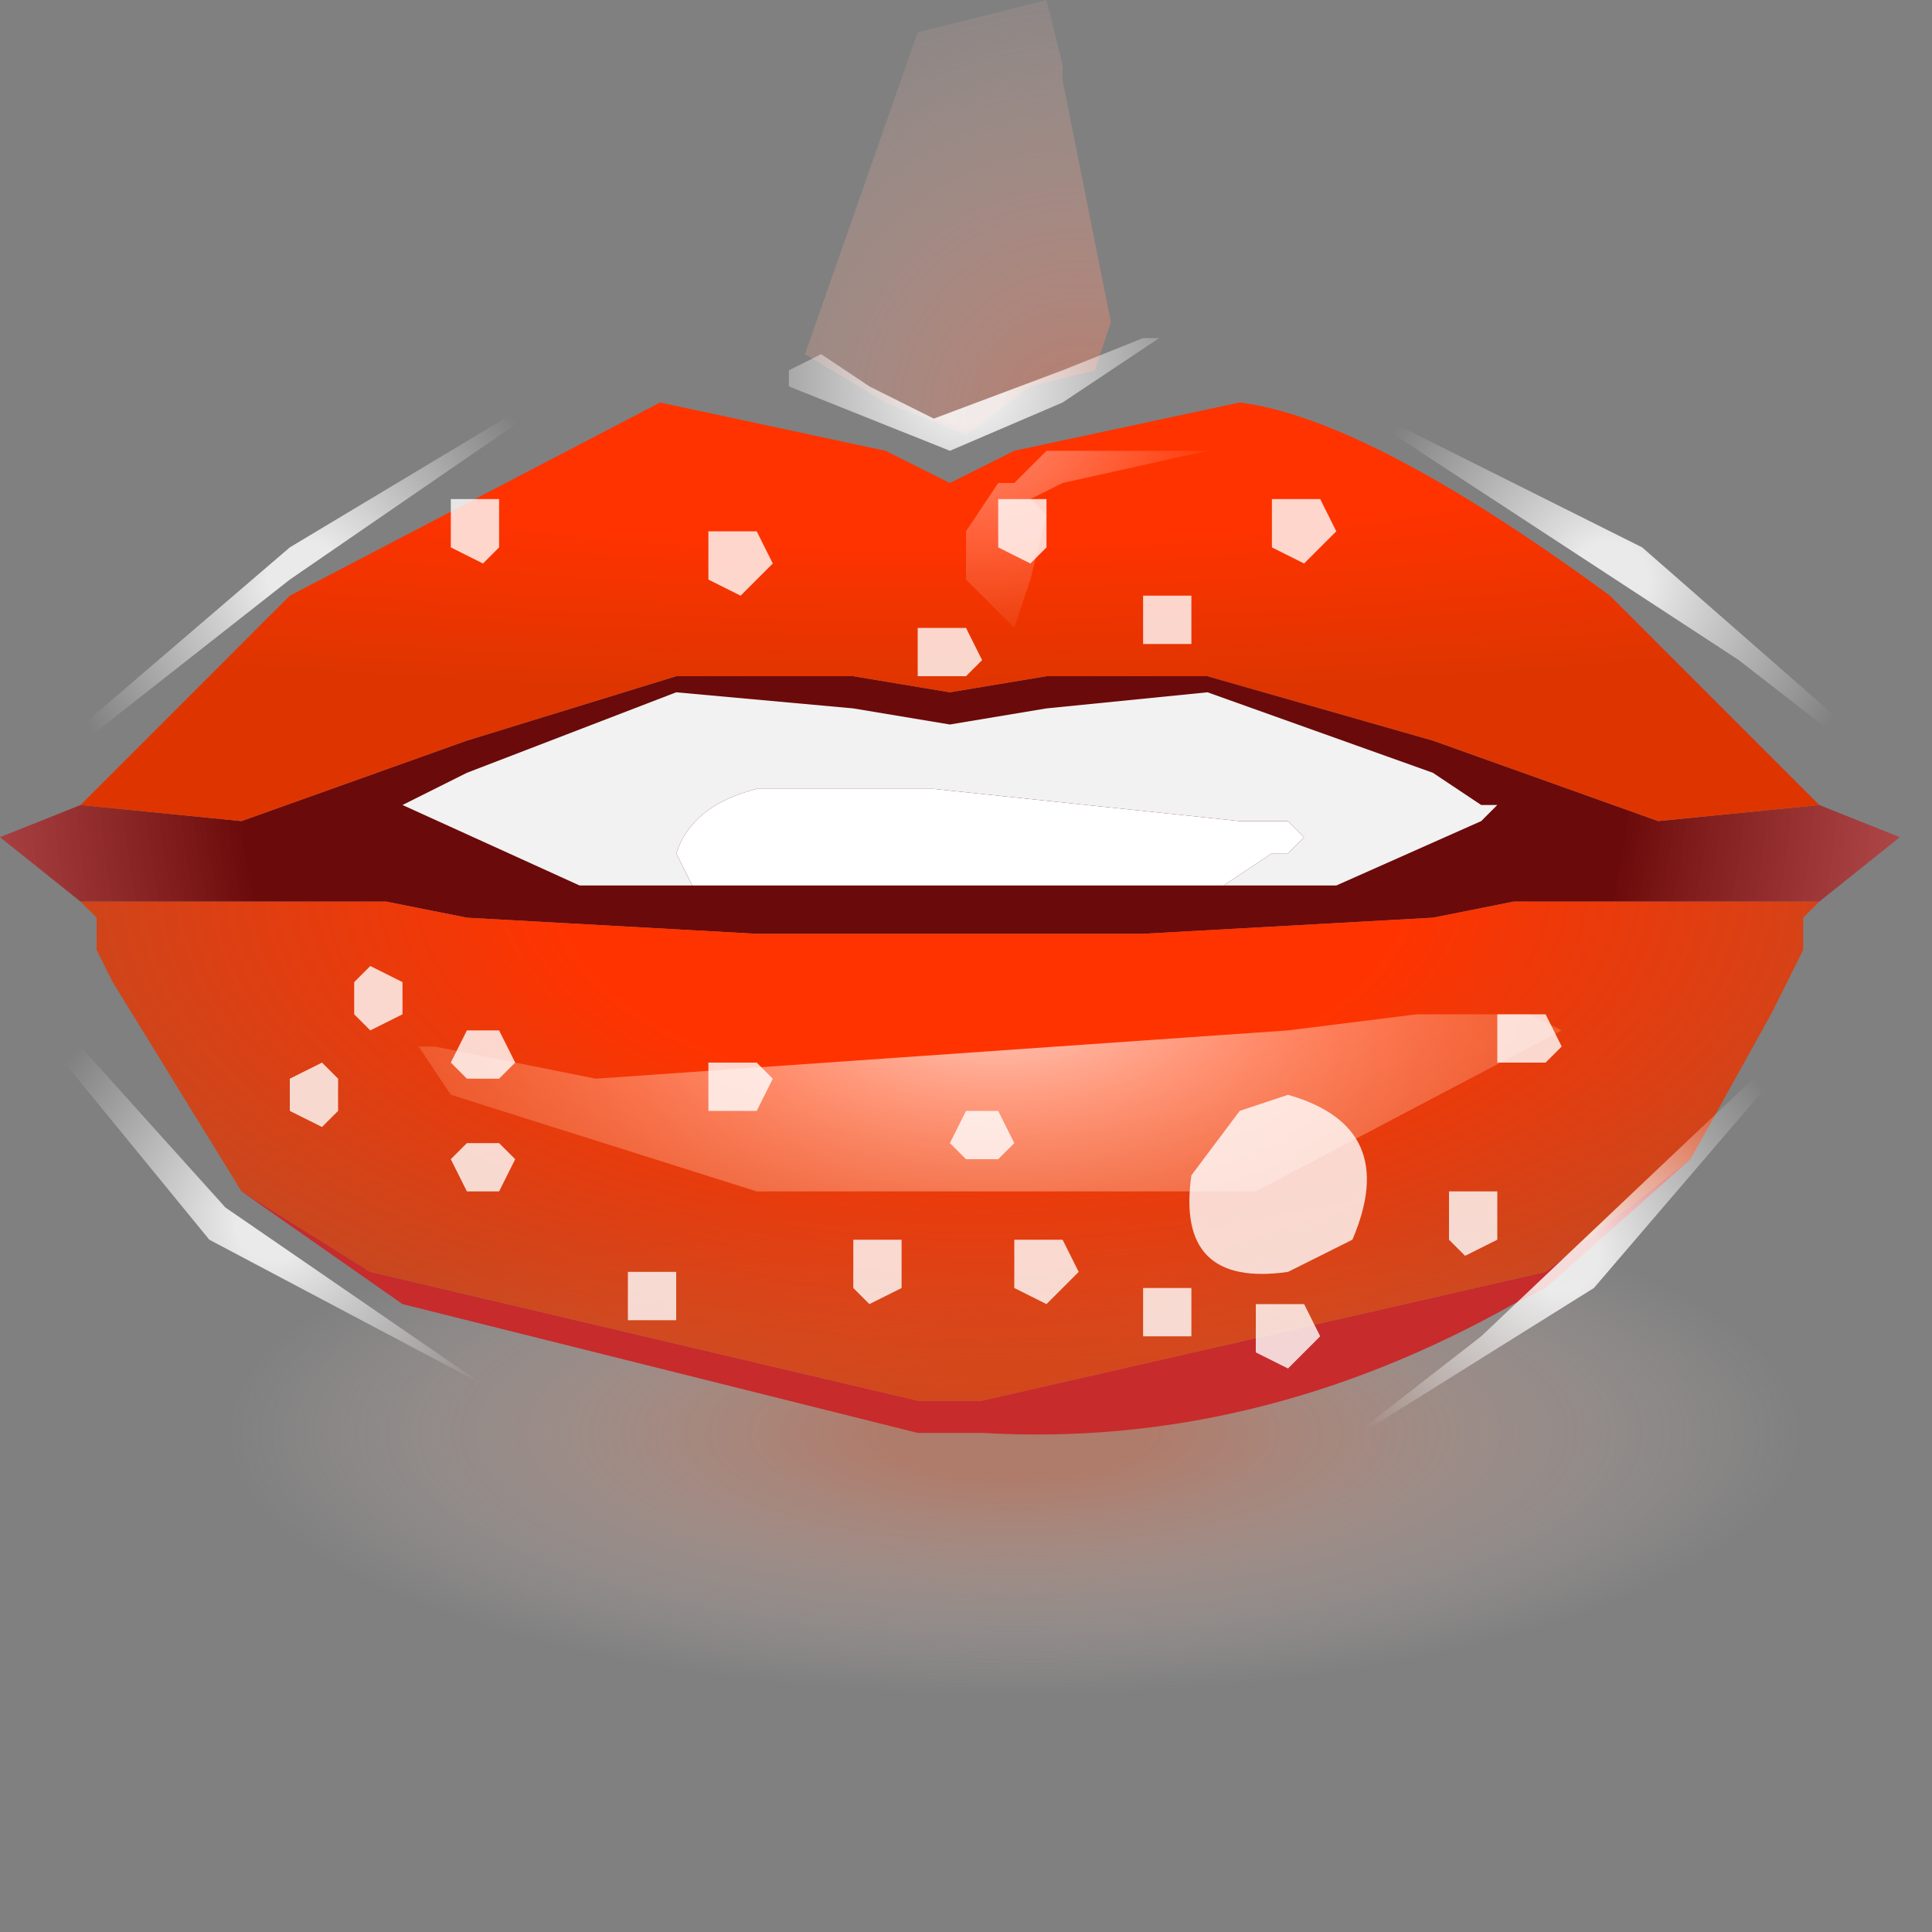 <?xml version="1.0" encoding="utf-8"?>
<svg version="1.1" id="Layer_1"
xmlns="http://www.w3.org/2000/svg"
xmlns:xlink="http://www.w3.org/1999/xlink"
xmlns:author="http://www.sothink.com"
width="6px" height="6px"
xml:space="preserve">
<rect width="100%" height="100%" fill="#808080" stroke="none"/>
<g id="44" transform="matrix(1, 0, 0, 1, -67.15, -44.45)">
<radialGradient
id="RadialGradID_511" gradientUnits="userSpaceOnUse" gradientTransform="matrix(0.003, 0, 0, 0.001, 70.3, 48.9)" spreadMethod ="pad" cx="0" cy="0" r="819.2" fx="0" fy="0" >
<stop  offset="0.173"  style="stop-color:#E37653;stop-opacity:0.482" />
<stop  offset="1"  style="stop-color:#FFEFEA;stop-opacity:0" />
</radialGradient>
<path style="fill:url(#RadialGradID_511) " d="M72.8,48.9Q72.8 49.35 72.1 49.65L70.3 50L68.5 49.65Q67.75 49.35 67.75 48.9Q67.75 48.45 68.5 48.15L70.3 47.85L72.1 48.15Q72.8 48.45 72.8 48.9" />
<path style="fill:#C72B2C;fill-opacity:1" d="M72.4,48.05L71.95 48.45L71.85 48.5Q71.05 48.95 70.2 48.9L70.1 48.9L70 48.9L68.4 48.5L67.9 48.15L68.3 48.4L70 48.8L70.1 48.8L70.2 48.8L71.95 48.4L72.4 48.05" />
<radialGradient
id="RadialGradID_512" gradientUnits="userSpaceOnUse" gradientTransform="matrix(0.004, 0, 0, 0.004, 70.05, 46.75)" spreadMethod ="pad" cx="0" cy="0" r="819.2" fx="0" fy="0" >
<stop  offset="0.659"  style="stop-color:#6B0A0A;stop-opacity:1" />
<stop  offset="0.992"  style="stop-color:#CC4545;stop-opacity:0.761" />
</radialGradient>
<path style="fill:url(#RadialGradID_512) " d="M71.85,47.25L71.6 47.3L70.7 47.35L70.1 47.35L69.5 47.35L68.6 47.3L68.35 47.25L67.4 47.25L67.15 47.05L67.4 46.95L67.9 47L68.6 46.75L69.25 46.55L69.8 46.55L70.1 46.6L70.4 46.55L70.9 46.55L71.6 46.75L72.3 47L72.8 46.95L73.05 47.05L72.8 47.25L71.85 47.25" />
<radialGradient
id="RadialGradID_513" gradientUnits="userSpaceOnUse" gradientTransform="matrix(0.004, 0, 0, 0.002, 70.2, 47.2)" spreadMethod ="pad" cx="0" cy="0" r="819.2" fx="0" fy="0" >
<stop  offset="0.4"  style="stop-color:#FF3300;stop-opacity:1" />
<stop  offset="0.961"  style="stop-color:#DE3500;stop-opacity:0.741" />
</radialGradient>
<path style="fill:url(#RadialGradID_513) " d="M72.8,47.25L72.75 47.3L72.75 47.4L72.65 47.6L72.4 48.05L71.95 48.4L70.2 48.8L70.1 48.8L70 48.8L68.3 48.4L67.9 48.15L67.5 47.5L67.45 47.4L67.45 47.3L67.4 47.25L68.35 47.25L68.6 47.3L69.5 47.35L70.1 47.35L70.7 47.35L71.6 47.3L71.85 47.25L72.8 47.25" />
<radialGradient
id="RadialGradID_514" gradientUnits="userSpaceOnUse" gradientTransform="matrix(0.006, 0, 0, 0.001, 70, 45.8)" spreadMethod ="pad" cx="0" cy="0" r="819.2" fx="0" fy="0" >
<stop  offset="0.4"  style="stop-color:#FF3300;stop-opacity:1" />
<stop  offset="0.976"  style="stop-color:#DE3500;stop-opacity:1" />
</radialGradient>
<path style="fill:url(#RadialGradID_514) " d="M72.3,47L71.6 46.75L70.9 46.55L70.4 46.55L70.1 46.6L69.8 46.55L69.25 46.55L68.6 46.75L67.9 47L67.4 46.95L68.05 46.3L69.2 45.7L69.9 45.85L70.1 45.95L70.3 45.85L71 45.7Q71.4 45.75 72.15 46.3L72.8 46.95L72.3 47" />
<path style="fill:#FFFFFF;fill-opacity:1" d="M69.25,47.1Q69.3 46.95 69.5 46.9L70.05 46.9L71 47L71.15 47L71.2 47.05L71.15 47.1L71.1 47.1L70.95 47.2L70.7 47.2L70.1 47.2L69.5 47.2L69.3 47.2L69.25 47.1" />
<path style="fill:#F2F2F2;fill-opacity:1" d="M70.95,47.2L71.1 47.1L71.15 47.1L71.2 47.05L71.15 47L71 47L70.05 46.9L69.5 46.9Q69.3 46.95 69.25 47.1L69.3 47.2L69.2 47.2L69.15 47.2L69 47.2L68.95 47.2L68.4 46.95L68.6 46.85L69.25 46.6L69.8 46.65L70.1 46.7L70.4 46.65L70.9 46.6L71.6 46.85L71.75 46.95L71.8 46.95L71.75 47L71.3 47.2L71.25 47.2L70.95 47.2" />
<radialGradient
id="RadialGradID_515" gradientUnits="userSpaceOnUse" gradientTransform="matrix(0.001, 0, 0, 0.001, 70.2, 45.7)" spreadMethod ="pad" cx="0" cy="0" r="819.2" fx="0" fy="0" >
<stop  offset="0.082"  style="stop-color:#FFFFFF;stop-opacity:0.424" />
<stop  offset="0.988"  style="stop-color:#FFFFFF;stop-opacity:0" />
</radialGradient>
<path style="fill:url(#RadialGradID_515) " d="M70.15,46.1L70.25 45.95L70.3 45.95L70.4 45.85L70.9 45.85L70.45 45.95L70.35 46L70.4 46.05L70.35 46.25L70.3 46.4L70.15 46.25L70.15 46.1" />
<radialGradient
id="RadialGradID_516" gradientUnits="userSpaceOnUse" gradientTransform="matrix(0.004, 0, 0, 0.002, 70.25, 47.55)" spreadMethod ="pad" cx="0" cy="0" r="819.2" fx="0" fy="0" >
<stop  offset="0.008"  style="stop-color:#FFFFFF;stop-opacity:0.761" />
<stop  offset="0.973"  style="stop-color:#FF4900;stop-opacity:0" />
</radialGradient>
<path style="fill:url(#RadialGradID_516) " d="M68.55,47.85L68.45 47.7L68.5 47.7L68.75 47.75L69 47.8L71.15 47.65L71.55 47.6L71.9 47.6L72 47.65L71.05 48.15L69.5 48.15L68.55 47.85" />
<radialGradient
id="RadialGradID_517" gradientUnits="userSpaceOnUse" gradientTransform="matrix(0.002, 0, 0, 0.002, 70.5, 45.75)" spreadMethod ="pad" cx="0" cy="0" r="819.2" fx="0" fy="0" >
<stop  offset="0"  style="stop-color:#E67A60;stop-opacity:0.541" />
<stop  offset="1"  style="stop-color:#FFD1C4;stop-opacity:0" />
</radialGradient>
<path style="fill:url(#RadialGradID_517) " d="M70.45,44.7L70.6 45.45L70.55 45.6L70.35 45.65L70.15 45.8L69.9 45.7L69.65 45.55L70 44.55L70.4 44.45L70.45 44.65L70.45 44.7" />
<radialGradient
id="RadialGradID_518" gradientUnits="userSpaceOnUse" gradientTransform="matrix(0.001, 0, 0, 0.001, 70.15, 45.65)" spreadMethod ="pad" cx="0" cy="0" r="819.2" fx="0" fy="0" >
<stop  offset="0.145"  style="stop-color:#FFFFFF;stop-opacity:0.831" />
<stop  offset="1"  style="stop-color:#FFFFFF;stop-opacity:0" />
</radialGradient>
<path style="fill:url(#RadialGradID_518) " d="M70.75,45.5L70.45 45.7L70.1 45.85L69.85 45.75L69.6 45.65L69.6 45.6L69.7 45.55L69.85 45.65L70.05 45.75L70.45 45.6L70.7 45.5L70.75 45.5" />
<radialGradient
id="RadialGradID_519" gradientUnits="userSpaceOnUse" gradientTransform="matrix(0.001, 0, 0, 0.001, 72.15, 46.25)" spreadMethod ="pad" cx="0" cy="0" r="819.2" fx="0" fy="0" >
<stop  offset="0.145"  style="stop-color:#FFFFFF;stop-opacity:0.831" />
<stop  offset="1"  style="stop-color:#FFFFFF;stop-opacity:0" />
</radialGradient>
<path style="fill:url(#RadialGradID_519) " d="M73,46.85L72.55 46.5L71.25 45.65L72.25 46.15L72.65 46.5L73.05 46.85L73 46.85" />
<radialGradient
id="RadialGradID_520" gradientUnits="userSpaceOnUse" gradientTransform="matrix(0.001, 0, 0, 0.001, 68.1, 46.25)" spreadMethod ="pad" cx="0" cy="0" r="819.2" fx="0" fy="0" >
<stop  offset="0.145"  style="stop-color:#FFFFFF;stop-opacity:0.831" />
<stop  offset="1"  style="stop-color:#FFFFFF;stop-opacity:0" />
</radialGradient>
<path style="fill:url(#RadialGradID_520) " d="M68.05,46.25L67.35 46.8L67.35 46.75L68.05 46.15L68.8 45.7L68.85 45.7L68.05 46.25" />
<radialGradient
id="RadialGradID_521" gradientUnits="userSpaceOnUse" gradientTransform="matrix(0.001, 0, 0, 0.001, 68, 48.25)" spreadMethod ="pad" cx="0" cy="0" r="819.2" fx="0" fy="0" >
<stop  offset="0.145"  style="stop-color:#FFFFFF;stop-opacity:0.831" />
<stop  offset="1"  style="stop-color:#FFFFFF;stop-opacity:0" />
</radialGradient>
<path style="fill:url(#RadialGradID_521) " d="M67.85,48.2L68.65 48.75L67.8 48.3L67.35 47.75L67.35 47.7L67.4 47.7L67.85 48.2" />
<radialGradient
id="RadialGradID_522" gradientUnits="userSpaceOnUse" gradientTransform="matrix(0.001, 0, 0, 0.001, 72, 48.35)" spreadMethod ="pad" cx="0" cy="0" r="819.2" fx="0" fy="0" >
<stop  offset="0.145"  style="stop-color:#FFFFFF;stop-opacity:0.831" />
<stop  offset="1"  style="stop-color:#FFFFFF;stop-opacity:0" />
</radialGradient>
<path style="fill:url(#RadialGradID_522) " d="M72.7,47.75L72.1 48.45L71.3 48.95L71.75 48.6L72.7 47.7L72.7 47.75" />
<path style="fill:#FFFFFF;fill-opacity:0.8" d="M68.7,46L68.7 46.15L68.65 46.2L68.55 46.15L68.55 46L68.7 46M69.55,46.2L69.45 46.3L69.35 46.25L69.35 46.1L69.5 46.1L69.55 46.2M70.85,46.3L70.85 46.45L70.7 46.45L70.7 46.3L70.85 46.3M70.4,46.15L70.35 46.2L70.25 46.15L70.25 46L70.4 46L70.4 46.15M70.15,46.4L70.2 46.5L70.15 46.55L70 46.55L70 46.4L70.15 46.4M68.3,47.45L68.4 47.5L68.4 47.6L68.3 47.65L68.25 47.6L68.25 47.5L68.3 47.45M68.2,47.9L68.15 47.95L68.05 47.9L68.05 47.8L68.15 47.75L68.2 47.8L68.2 47.9M70.25,47.9L70.3 48L70.25 48.05L70.15 48.05L70.1 48L70.15 47.9L70.25 47.9M68.7,47.8L68.6 47.8L68.55 47.75L68.6 47.65L68.7 47.65L68.75 47.75L68.7 47.8M69.35,47.9L69.35 47.75L69.5 47.75L69.55 47.8L69.5 47.9L69.35 47.9M69.1,48.4L69.25 48.4L69.25 48.55L69.1 48.55L69.1 48.4M68.6,48L68.7 48L68.75 48.05L68.7 48.15L68.6 48.15L68.55 48.05L68.6 48M70.45,48.3L70.5 48.4L70.4 48.5L70.3 48.45L70.3 48.3L70.45 48.3M70.7,48.45L70.85 48.45L70.85 48.6L70.7 48.6L70.7 48.45M69.8,48.3L69.95 48.3L69.95 48.45L69.85 48.5L69.8 48.45L69.8 48.3M71.1,46L71.25 46L71.3 46.1L71.2 46.2L71.1 46.15L71.1 46M71.15,47.85Q71.5 47.95 71.35 48.3L71.15 48.4Q70.8 48.45 70.85 48.1L71 47.9L71.15 47.85M71.8,47.75L71.8 47.6L71.95 47.6L72 47.7L71.95 47.75L71.8 47.75M71.7,48.35L71.65 48.3L71.65 48.15L71.8 48.15L71.8 48.3L71.7 48.35M71.05,48.5L71.2 48.5L71.25 48.6L71.15 48.7L71.05 48.65L71.05 48.5" />
</g>
</svg>

